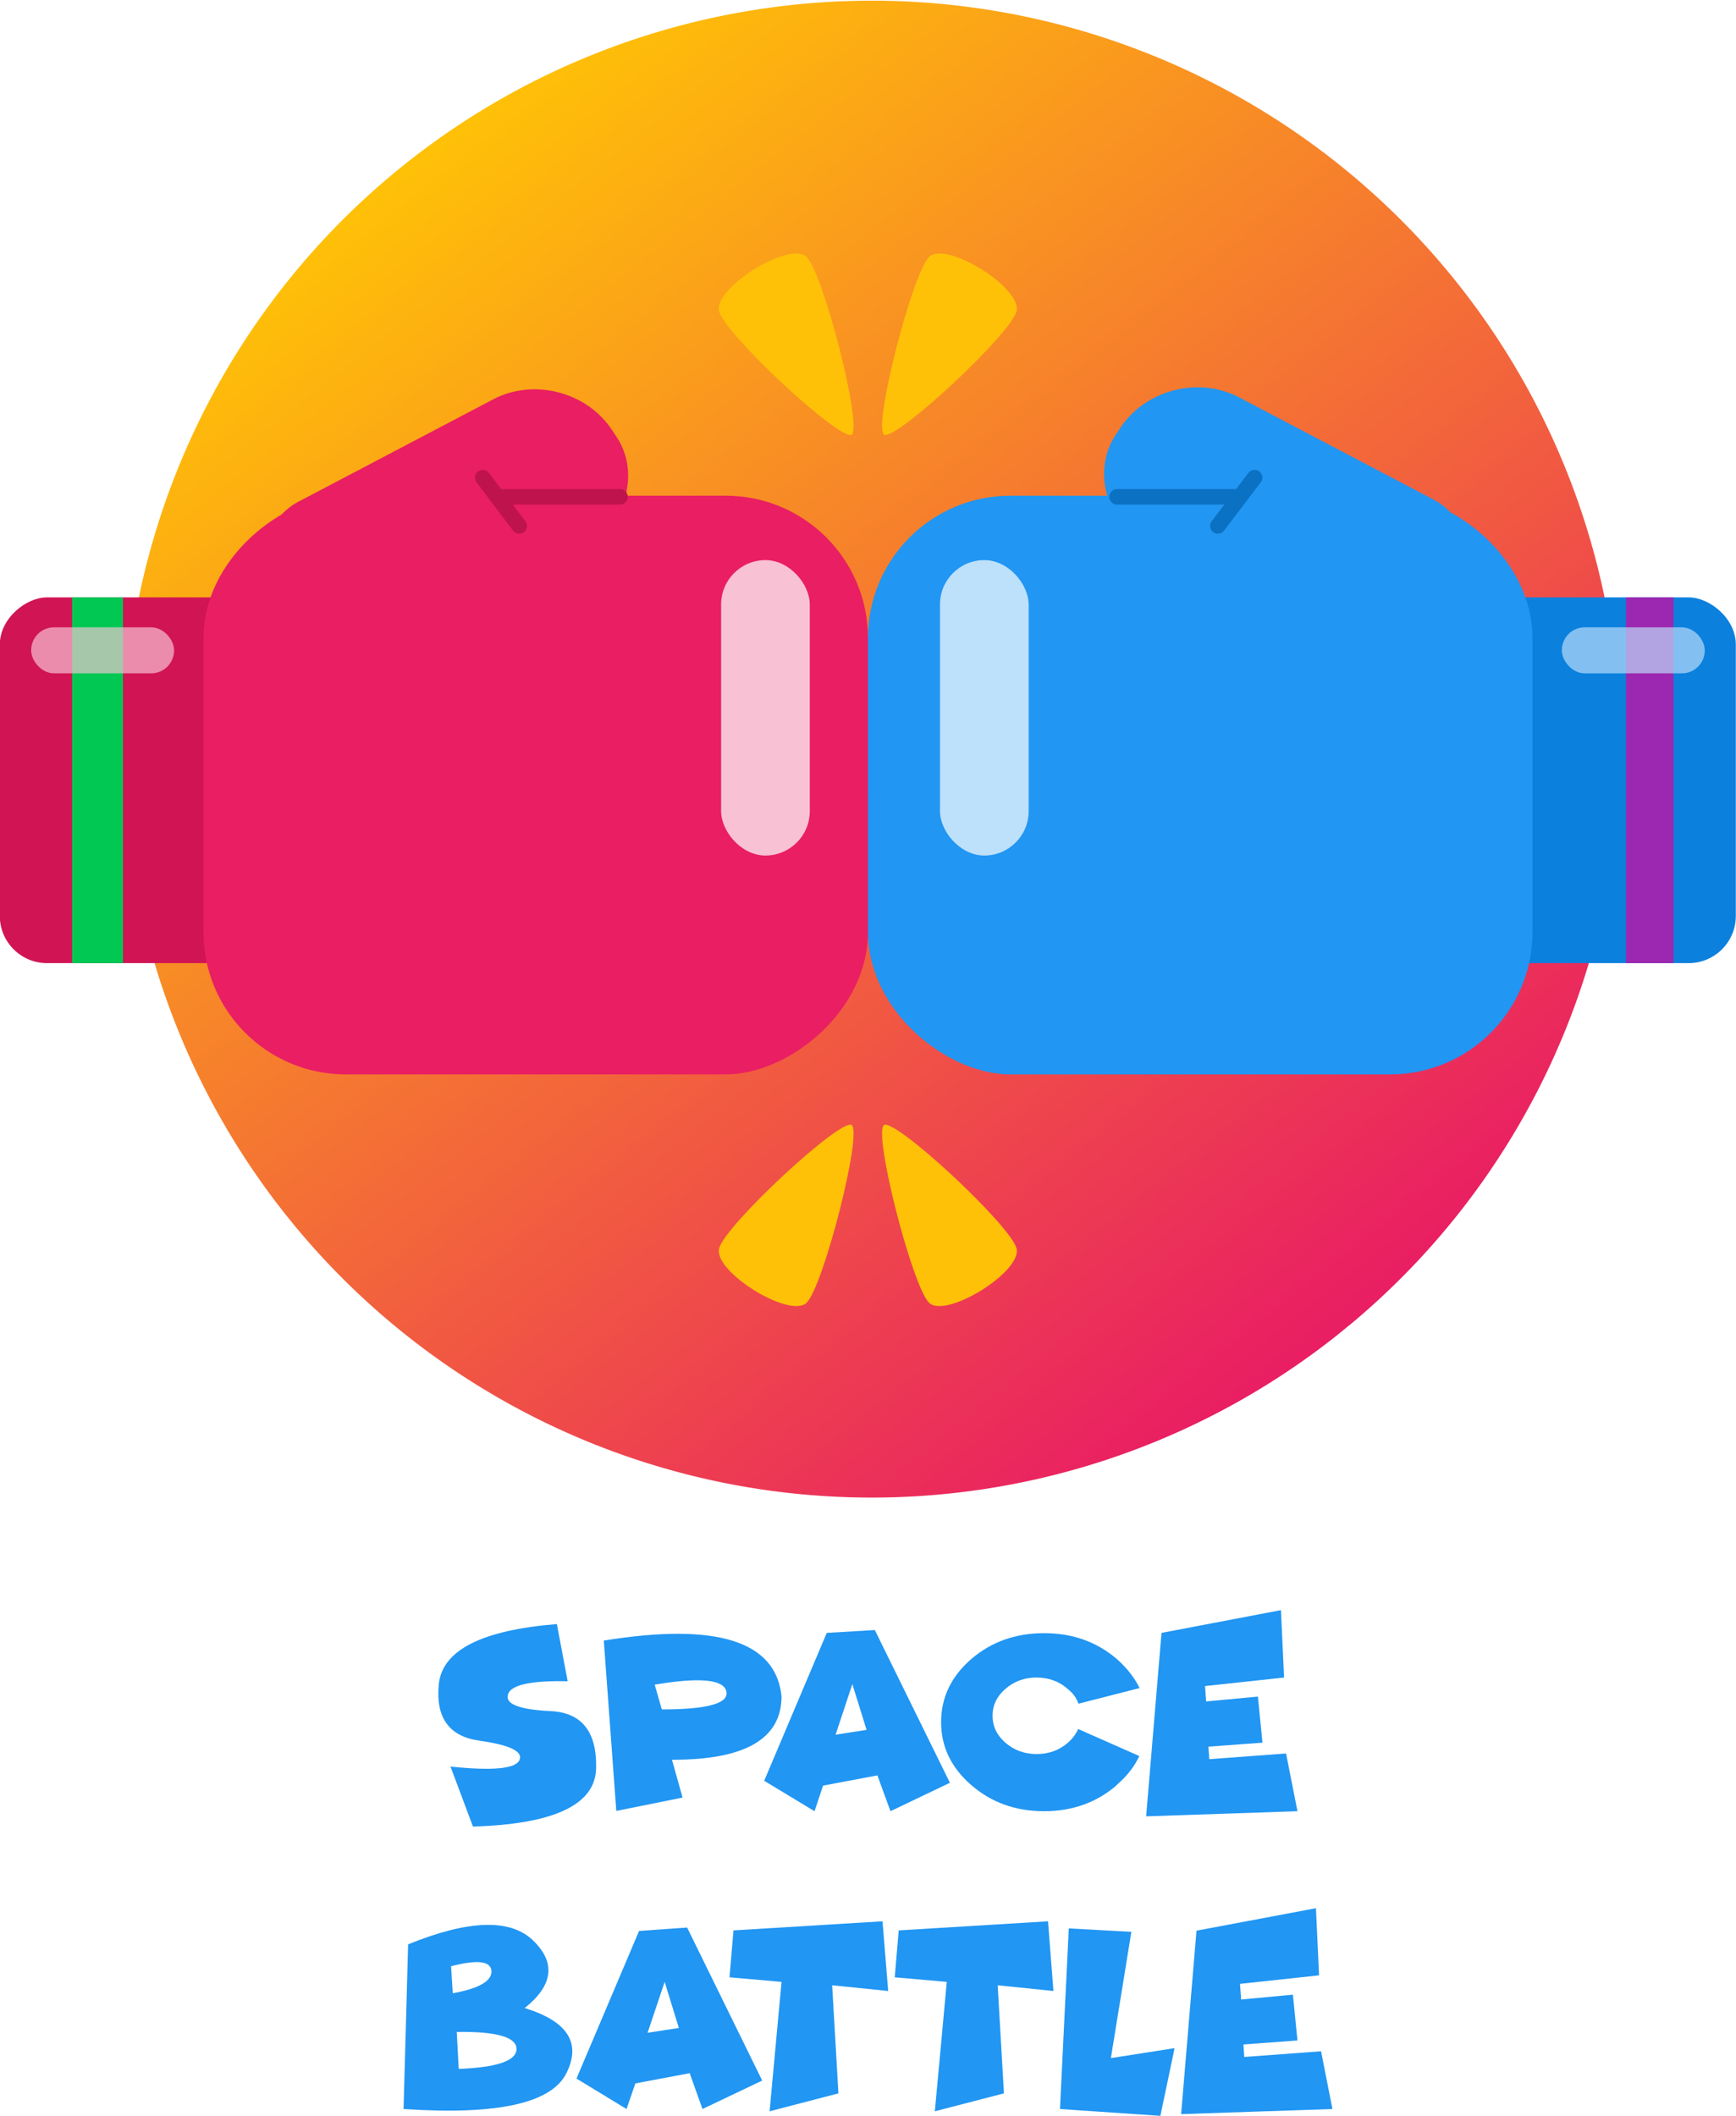 <svg xmlns="http://www.w3.org/2000/svg" viewBox="0 0 61.04 74.39">
  <defs>
    <linearGradient id="a" x1="161.32" x2="237.58" y1="47.82" y2="47.82" gradientTransform="matrix(.794 0 0 .794 -21.56 -274.2)" gradientUnits="userSpaceOnUse">
      <stop offset="0" stop-color="#ffc107"/>
      <stop offset="1" stop-color="#e91e63"/>
    </linearGradient>
  </defs>
  <path fill="url(#a)" d="M167.4-236.2a30.4 30.4 0 0 1-30.2 30.4 30.4 30.4 0 0 1-30.6-30.02 30.4 30.4 0 0 1 29.82-30.78 30.4 30.4 0 0 1 30.97 29.62" transform="matrix(.538 .678 -.678 .538 -203.2 60.53)"/>
  <g transform="translate(-237.77 65.43) scale(.993)">
    <rect width="12.95" height="9.69" x="-44.74" y="-249.13" fill="#d01454" ry="1.67" transform="rotate(90)"/>
    <rect width="12.95" height="9.69" x="-44.74" y="291.22" fill="#0c80dd" ry="1.67" transform="matrix(0 1 1 0 0 0)"/>
    <path fill="#9c27b0" d="M298.7-44.74v12.95h-1.68v-12.95z"/>
    <rect width="20.49" height="23.53" x="-48.34" y="-270.18" fill="#e91e63" ry="5.04" transform="rotate(90)"/>
    <rect width="6.16" height="13.65" x="74.05" y="-247.03" fill="#e91e63" ry="2.92" transform="matrix(.552 .834 -.885 .465 0 0)"/>
    <path fill="#00c853" d="M242-44.74v12.95h1.8v-12.95z"/>
    <rect width="20.49" height="23.53" x="-48.34" y="270.18" fill="#2196f3" ry="5.04" transform="matrix(0 1 1 0 0 0)"/>
    <rect width="6.16" height="13.65" x="-178.54" y="205.85" fill="#2196f3" ry="2.92" transform="matrix(-.552 .834 .885 .465 0 0)"/>
    <g fill="#ffc107">
      <path d="M270.75-50.5c-.4-.25 1-5.73 1.6-6.3s3.3 1.11 3.09 1.93c-.21.82-4.3 4.62-4.7 4.37zM269.6-50.5c.4-.25-1-5.73-1.6-6.3s-3.3 1.11-3.09 1.93c.21.82 4.3 4.62 4.7 4.37z"/>
    </g>
    <rect width="3.14" height="10.46" x="264.98" y="-46.06" fill="#f9c1d4" ry="1.57"/>
    <rect width="3.14" height="10.46" x="272.73" y="-46.06" fill="#bde0fb" ry="1.57"/>
    <g fill="#ffc107">
      <path d="M270.75-26.06c-.4.25 1 5.74 1.6 6.3s3.3-1.11 3.09-1.93c-.21-.82-4.3-4.62-4.7-4.37zM269.6-26.06c.4.25-1 5.74-1.6 6.3s-3.3-1.11-3.09-1.93c.21-.82 4.3-4.62 4.7-4.37z"/>
    </g>
    <rect width="5.06" height="1.63" x="240.55" y="-43.68" fill="#f9c6d7" opacity=".67" ry=".81"/>
    <rect width="5.06" height="1.63" x="294.75" y="-43.68" fill="#bde0fb" opacity=".67" ry=".81"/>
    <g fill="none" stroke-linecap="round" stroke-linejoin="round" stroke-width=".55">
      <path stroke="#bf134d" d="M261.4-48.3h-4.14M256.54-48.98l1.29 1.71"/>
      <path stroke="#0b71c2" d="M279-48.3h4.14M283.87-48.98l-1.3 1.71"/>
    </g>
  </g>
  <g fill="#2196f3" stroke-width=".26">
    <g aria-label="space" style="font-feature-settings:normal;font-variant-caps:normal;font-variant-ligatures:normal;font-variant-numeric:normal">
      <path d="M16.86 61.2q-1.61-.22-1.43-2 .2-1.78 4.15-2.1l.38 2.01q-1.96-.04-2.1.47-.15.5 1.5.58 1.64.08 1.6 2-.03 1.93-4.33 2.06l-.79-2.11q2.2.23 2.42-.22.22-.46-1.4-.69zM23.63 61.88L24 63.2l-2.33.47-.44-5.99q5.95-.96 6.25 1.96 0 2.24-3.84 2.23zm-.61-2.65l.25.87q2.41 0 2.27-.63-.14-.64-2.52-.24z" style="font-feature-settings:normal;font-variant-caps:normal;font-variant-ligatures:normal;font-variant-numeric:normal"/>
      <path d="M28.94 62.78l-.3.9-1.77-1.07 2.2-5.2 1.69-.1 2.64 5.37-2.09 1-.46-1.26zm1.53-1.96l-.5-1.61-.59 1.78zM39.27 62.76q-1.06.92-2.56.92t-2.56-.92q-1.06-.92-1.06-2.21 0-1.3 1.06-2.22 1.06-.91 2.56-.91t2.56.91q.53.47.8 1.02l-2.15.55q-.1-.3-.38-.52-.45-.4-1.1-.4-.63 0-1.09.4-.45.39-.45.94 0 .56.45.95.46.4 1.1.4.64 0 1.1-.4.24-.21.36-.48l2.15.95q-.26.56-.8 1.02zM45.04 56.61l.11 2.37-2.78.3.04.54 1.82-.17.16 1.62-1.9.14.03.44 2.7-.2.4 2.03-5.32.18.54-6.45z" style="font-feature-settings:normal;font-variant-caps:normal;font-variant-ligatures:normal;font-variant-numeric:normal"/>
    </g>
    <g aria-label="battle" style="font-feature-settings:normal;font-variant-caps:normal;font-variant-ligatures:normal;font-variant-numeric:normal">
      <path d="M15.92 70.08q1.38-.25 1.36-.78-.03-.53-1.42-.17zm.21 2.66q2.03-.08 2.03-.7 0-.63-2.1-.6zm-1.94 1.4l.16-5.78q3.2-1.3 4.4-.13t-.3 2.37q2.27.7 1.46 2.3-.8 1.58-5.72 1.25zM22.34 73.25l-.31.9-1.76-1.07 2.2-5.19 1.69-.12 2.64 5.38-2.1 1-.45-1.26zm1.53-1.95l-.5-1.62-.6 1.79z" style="font-feature-settings:normal;font-variant-caps:normal;font-variant-ligatures:normal;font-variant-numeric:normal"/>
      <path d="M29.26 69.8l.22 3.8-2.42.63.42-4.55-1.83-.16.14-1.65 5.24-.32.2 2.45zM35.08 69.8l.22 3.8-2.43.63.42-4.55-1.83-.16.14-1.65 5.25-.32.19 2.45zM37.58 67.8l2.2.12-.72 4.44 2.24-.35-.5 2.38-3.53-.24zM46.27 67.09l.11 2.36-2.78.3.04.55 1.82-.17.16 1.61-1.9.14.03.44 2.7-.2.4 2.03-5.32.18.54-6.45z" style="font-feature-settings:normal;font-variant-caps:normal;font-variant-ligatures:normal;font-variant-numeric:normal"/>
    </g>
  </g>
</svg>

